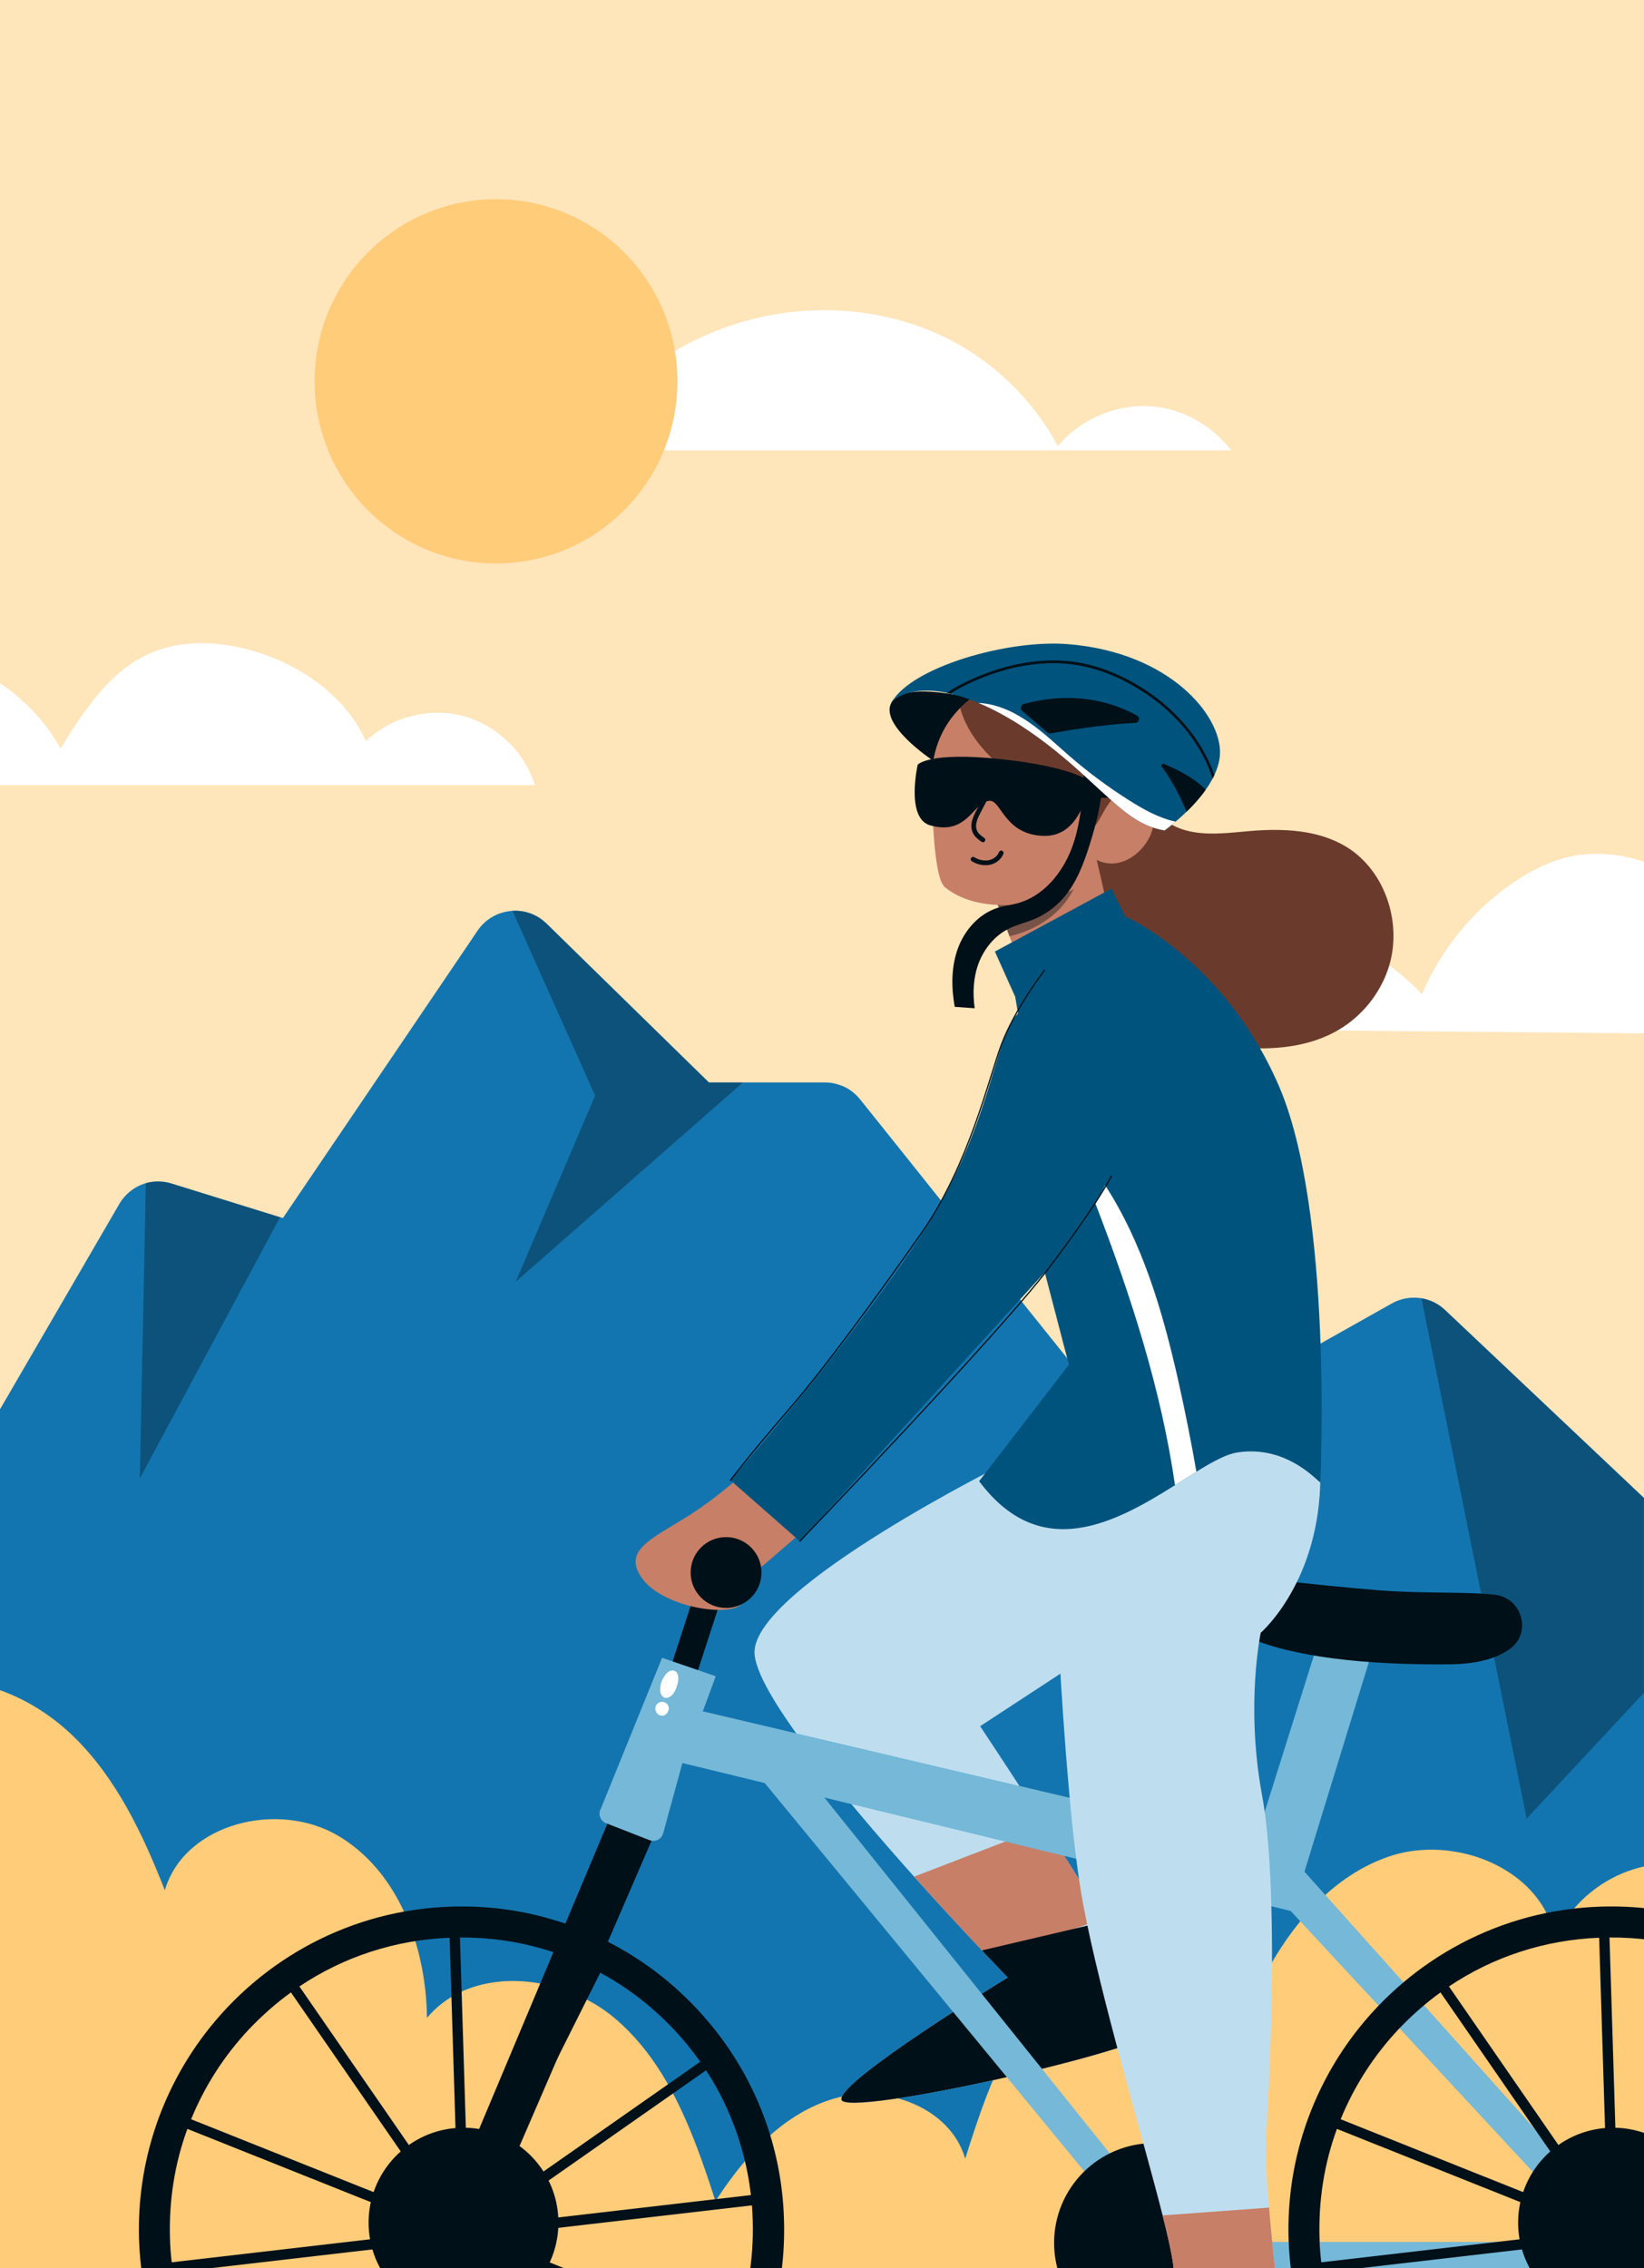 <svg width="580" height="800" viewBox="0 0 580 800" fill="none" xmlns="http://www.w3.org/2000/svg">
<rect x="0" y="0" width="580" height="800" fill="#333333" stroke="none"/>
<g clip-path="url(#clip0_408_6327)">
<rect width="580" height="803" fill="#FFE5BA"/>
<path d="M377 362.628L669.127 365.29C668.224 358.505 667.029 351.807 665.631 345.198C653.714 343.121 640.864 348.122 633.434 357.686C626.267 337.564 611.698 320.221 593.109 309.751C581.949 303.463 568.983 299.632 556.367 301.679C547.83 303.054 539.905 307.061 532.854 312.003C519.13 321.625 508.204 335.225 501.648 350.667C485.244 332.944 460.39 323.468 436.41 325.778C412.401 328.059 389.82 342.098 377.029 362.599L377 362.628Z" fill="white"/>
<path d="M-34 276.906H188.723C185.11 265.266 175.291 255.761 163.607 252.602C151.631 249.356 138.083 252.807 129.079 261.406C122.028 245.671 106.644 234.879 90.211 229.849C77.915 226.135 64.279 225.316 52.595 230.58C38.493 236.926 29.518 250.848 21.36 264.008C13.726 250.117 0.848 239.588 -13.837 233.475C-21.704 247.28 -28.493 261.786 -34 276.877V276.906Z" fill="white"/>
<path d="M200 158.822H434.348C428.055 150.604 418.498 144.843 408.212 143.527C395.246 141.86 381.581 147.241 373.219 157.331C365.906 143.731 355.038 132.091 342.042 123.815C317.393 108.139 285.488 105.448 257.837 114.807C234.527 122.674 214.335 138.701 200.029 158.822H200Z" fill="white"/>
<path d="M6.10352e-05 496.955V803H580L580 528.336L509.78 462.006C507.42 459.783 504.535 458.409 501.505 457.911C498.009 457.297 494.308 457.911 491.045 459.725L447.951 483.97L429.012 494.615L411.006 504.764L401.391 510.174L370.797 471.949L368.728 469.376L363.221 462.503L358.88 457.092L334.521 426.618L332.394 423.956L322.517 411.585L310.017 395.968L303.432 387.75C302.849 387.048 302.267 386.404 301.567 385.79C300.897 385.176 300.169 384.62 299.411 384.152C298.217 383.421 296.905 382.836 295.565 382.485C294.108 381.988 292.564 381.783 291.02 381.783H250.112L205.765 338.411L192.799 325.718C190.002 322.969 186.477 321.507 182.864 321.244C182.164 321.185 181.494 321.185 180.795 321.244C180.562 321.244 180.387 321.244 180.154 321.332C175.667 321.741 171.296 324.11 168.499 328.234L161.594 338.441L99.823 429.601L98.891 429.338L60.547 417.435C57.516 416.499 54.428 416.499 51.543 417.288C47.668 418.4 44.259 420.944 42.103 424.629L0.087 496.926L6.10352e-05 496.955Z" fill="#1375AF"/>
<g opacity="0.34">
<path d="M49.329 521.463L98.804 429.338L60.459 417.435C57.429 416.499 54.341 416.499 51.456 417.289L49.329 521.434V521.463Z" fill="#001018"/>
<path d="M209.931 386.492L181.931 452.091L262.086 381.813H250.111L192.77 325.748C189.419 322.472 185.048 321.01 180.794 321.244L209.99 386.492H209.931Z" fill="#001018"/>
<path d="M501.476 457.912L538.596 641.432L579.971 597.065V528.336L509.751 462.006C507.391 459.783 504.506 458.409 501.476 457.912Z" fill="#001018"/>
</g>
<path d="M6.10352e-05 596.161V802.347H580V658.309C577.407 658.894 574.843 659.713 572.366 660.737C561.877 665.153 553.019 673.488 548.62 684.104C546.93 673.459 540.141 665.036 531.079 659.567C519.162 652.314 503.253 650.237 489.85 654.858C467.677 662.55 452.38 682.788 442.415 704.284C441.774 705.63 441.162 707.004 440.58 708.379C440.055 706.975 439.443 705.63 438.715 704.372C435.219 698.026 429.449 693.142 422.719 690.1C421.466 689.486 420.155 688.989 418.814 688.55C417.969 688.257 417.125 687.994 416.25 687.789C415.901 687.702 415.551 687.585 415.172 687.555C414.648 687.409 414.123 687.321 413.599 687.205C411.006 686.707 408.296 686.444 405.645 686.444C405.353 686.444 405.062 686.444 404.77 686.444C403.051 686.444 401.274 686.649 399.584 686.912C397.224 687.292 394.922 687.848 392.679 688.608C392.475 688.608 392.329 688.696 392.125 688.784C378.897 693.258 367.767 703.495 359.987 715.281C356.432 720.721 353.431 726.511 350.838 732.507C350.488 733.326 350.139 734.145 349.76 734.993C349.235 736.309 348.682 737.654 348.157 739.029C345.331 746.34 342.884 753.915 340.523 761.402C335.308 743.24 312.377 734.905 294.312 740.169C276.918 745.229 263.719 759.355 253.637 774.504C253.2 775.119 252.821 775.733 252.413 776.347C251.714 774.212 251.015 772.048 250.316 769.913C248.509 764.531 246.615 759.15 244.517 753.886C238.195 738.005 230.007 723.06 217.187 712.093C212.554 708.116 207.105 704.928 201.278 702.676C194.023 699.81 186.156 698.406 178.639 698.757C177.765 698.757 176.92 698.845 176.075 698.962C166.255 699.927 157.136 703.963 150.638 711.713C150.58 706.799 150.172 701.828 149.356 696.944C149.123 695.306 148.802 693.668 148.424 692.059C148.191 690.86 147.899 689.661 147.608 688.491C145.714 681.209 142.975 674.278 139.275 668.019C134.409 659.742 127.911 652.665 119.607 647.664C98.366 634.883 65.179 642.926 58.157 666.703C50.407 646.991 41.142 627.279 25.99 612.51C18.648 605.344 9.644 599.554 6.10352e-05 596.132V596.161Z" fill="#FFCC7A"/>
<path d="M234.234 595.435L248.068 552.796L257.112 555.708L242.933 599.304L234.234 595.435Z" fill="#001018"/>
<path d="M215.303 640.793L166.93 755.92L181.607 760.824L231.973 644.356L215.303 640.793Z" fill="#001018"/>
<path d="M389.859 677.724C401.356 696.763 410.285 713.007 409.059 715.765C405.801 722.929 298.155 747.064 296.852 740.551C295.549 734.039 355.561 697.491 355.561 697.491C355.561 697.491 353.032 694.886 348.855 690.481C348.127 689.676 347.322 688.833 346.441 687.914C340.386 681.478 331.802 672.284 322.489 661.902C297.044 633.438 266.195 596.163 266.195 582.754C266.195 559.922 355.561 515.598 355.561 515.598L399.248 483.609L436.459 549.502L345.789 608.843C345.789 608.843 356.328 624.627 368.782 644.088C375.489 654.546 382.77 666.078 389.284 676.804L389.859 677.724Z" fill="#BEDEEF"/>
<path d="M389.284 676.804L348.855 690.481C342.762 684.045 333.104 673.739 322.489 661.902L368.782 644.088C375.488 654.546 382.77 666.078 389.284 676.804Z" fill="#C77F67"/>
<path d="M409.058 715.765C405.801 722.929 298.155 747.064 296.852 740.551C295.549 734.039 355.561 697.491 355.561 697.491C355.561 697.491 353.032 694.886 348.855 690.481C348.127 689.676 347.322 688.834 346.44 687.914L389.859 677.724C401.356 696.764 410.285 713.007 409.058 715.765Z" fill="#001018"/>
<path d="M457.957 667.495L483.403 584.708L464.51 580.801L439.065 661.634L457.957 667.495Z" fill="#75B8D8"/>
<path d="M434.811 555.363C434.811 555.363 461.866 558.964 486.66 560.918C502.257 562.144 517.203 561.301 527.435 562.489C536.977 563.561 540.503 575.859 532.762 581.528C528.623 584.555 522.07 586.892 511.761 587.007C481.755 587.351 455.658 584.402 439.678 577.238C431.477 573.56 423.659 567.584 417.949 562.604C414.73 559.807 416.876 554.482 421.168 554.712L434.811 555.401V555.363Z" fill="#001018"/>
<path d="M211.816 638.342L233.583 584.708L252.514 591.221L247.953 603.595L452.784 651.865L577.943 791.656C581.354 795.449 578.403 801.463 573.306 801.08L455.351 674.008L240.749 621.83L233.966 646.616C233.391 648.685 231.168 649.834 229.137 649.03L213.808 643.054C211.931 642.326 211.011 640.18 211.777 638.303L211.816 638.342Z" fill="#75B8D8"/>
<path d="M576.678 790.737H405.763V801.808H571.428C577.138 801.808 580.319 795.142 576.678 790.737Z" fill="#75B8D8"/>
<path d="M262.937 620.566L411.664 801.195L420.785 795.985L277.959 617.961L265.543 620.566" fill="#75B8D8"/>
<path d="M407.104 826.288C426.554 826.288 442.322 810.526 442.322 791.082C442.322 771.638 426.554 755.875 407.104 755.875C387.654 755.875 371.886 771.638 371.886 791.082C371.886 810.526 387.654 826.288 407.104 826.288Z" fill="#001018"/>
<path d="M634.683 701.905C627.602 697.23 619.062 692.149 609.684 687.852L608.414 691.419C610.332 692.203 612.251 693.095 614.062 694.041C615.197 694.581 616.224 695.122 617.278 695.743C623.71 699.176 629.791 703.365 635.44 708.256C636.385 709.067 637.331 709.932 638.25 710.797C637.169 707.797 635.953 704.824 634.629 701.905H634.683ZM682.14 782.767C681.384 756.822 671.898 733.147 656.601 714.445C656.141 713.878 655.709 713.364 655.223 712.824C652.898 710.067 650.466 707.419 647.871 704.932C642.007 699.149 635.494 694.014 628.44 689.635C623.224 686.392 617.738 683.555 612.035 681.149C608.197 679.501 604.279 678.122 600.225 676.96C589.036 673.663 577.199 672.096 564.875 672.474C529.255 673.555 497.932 691.014 477.851 717.337C462.582 737.39 453.798 762.66 454.609 789.794C454.771 794.469 455.177 799.09 455.879 803.658C457.393 813.766 460.258 823.522 464.365 832.711C470.419 846.305 479.176 858.737 490.391 869.25C491.608 870.385 492.878 871.52 494.121 872.601C494.932 873.304 495.77 874.006 496.607 874.682C498.175 875.979 499.742 877.195 501.364 878.358C521.742 893.276 546.281 900.897 571.875 900.113C576.091 899.978 580.226 899.627 584.334 899.059C609.954 895.492 633.386 883.411 651.331 864.304C654.844 860.547 658.06 856.629 661.006 852.521C675.492 832.332 682.951 808.063 682.14 782.821V782.767ZM664.249 823.738C663.844 824.927 663.357 826.008 662.844 827.116C659.412 835.197 654.871 842.791 649.331 849.818C647.466 852.223 645.466 854.548 643.331 856.818C638.683 861.764 633.602 866.223 628.197 870.088C627.197 870.79 626.197 871.493 625.17 872.142C610.657 881.79 593.928 887.6 576.226 888.898C575.523 888.979 574.82 889.006 574.091 889.06C573.226 889.141 572.361 889.168 571.496 889.195C571.145 889.195 570.794 889.195 570.442 889.195C554.578 889.546 539.146 886.303 525.12 879.763C524.012 879.276 522.931 878.763 521.85 878.168C518.579 876.52 515.417 874.709 512.336 872.682C507.256 869.358 502.418 865.574 497.878 861.277C493.553 857.223 489.608 852.872 486.175 848.224C485.419 847.224 484.716 846.278 484.04 845.251C475.5 833.17 469.771 819.441 467.176 804.82C466.987 803.739 466.798 802.658 466.636 801.577C466.419 800.388 466.257 799.199 466.149 797.955C465.798 795.145 465.582 792.307 465.528 789.442C465.122 776.091 467.203 763.038 471.662 750.876C472.095 749.714 472.5 748.606 472.987 747.471C477.716 735.877 484.581 725.121 493.391 715.743C497.986 710.932 502.931 706.527 508.229 702.716C509.201 701.986 510.174 701.311 511.228 700.608C526.768 690.176 544.984 684.203 564.172 683.447C564.497 683.393 564.875 683.366 565.199 683.366C566.091 683.311 566.929 683.311 567.821 683.366C577.685 683.284 587.387 684.609 596.603 687.257C600.009 688.203 603.252 689.284 606.468 690.608C607.116 690.825 607.819 691.149 608.414 691.419C610.332 692.203 612.251 693.095 614.062 694.041C615.197 694.581 616.224 695.122 617.278 695.743C623.71 699.176 629.791 703.365 635.44 708.256C636.385 709.067 637.331 709.932 638.25 710.797C638.439 710.959 638.602 711.121 638.791 711.283C640.385 712.797 641.953 714.337 643.439 715.932C646.763 719.472 649.79 723.202 652.547 727.093C653.25 728.093 653.952 729.093 654.574 730.12C657.493 734.499 660.006 739.12 662.141 743.931C666.438 753.417 669.249 763.605 670.465 774.119C670.627 775.335 670.708 776.524 670.844 777.74C670.979 779.497 671.06 781.307 671.114 783.064C671.546 797.199 669.168 810.928 664.141 823.684L664.249 823.738ZM634.683 701.932C627.602 697.257 619.062 692.176 609.684 687.879L608.414 691.446C610.332 692.23 612.251 693.122 614.062 694.068C615.197 694.608 616.224 695.149 617.278 695.77C623.71 699.203 629.791 703.392 635.44 708.283C636.385 709.094 637.331 709.959 638.25 710.824C637.169 707.824 635.953 704.851 634.629 701.932H634.683Z" fill="#001018"/>
<path d="M602.549 782.902C603.117 801.387 588.604 816.846 570.118 817.414C551.632 817.981 536.173 803.468 535.606 784.983C535.038 766.497 549.551 751.038 568.037 750.471C586.523 749.903 601.981 764.416 602.549 782.902Z" fill="#001018"/>
<path d="M567.753 680.942L564.106 681.055L570.706 894.62L574.353 894.507L567.753 680.942Z" fill="#001018"/>
<path d="M615.391 691.524L519.686 882.559L522.948 884.193L618.653 693.158L615.391 691.524Z" fill="#001018"/>
<path d="M655.629 725.074L480.582 847.598L482.674 850.587L657.721 728.063L655.629 725.074Z" fill="#001018"/>
<path d="M675.044 773.683L462.802 798.316L463.222 801.94L675.465 777.307L675.044 773.683Z" fill="#001018"/>
<path d="M470.633 746.536L469.281 749.925L667.723 829.135L669.075 825.747L470.633 746.536Z" fill="#001018"/>
<path d="M509.964 698.869L506.962 700.943L628.383 876.756L631.386 874.683L509.964 698.869Z" fill="#001018"/>
<path d="M229.125 701.905C222.045 697.23 213.504 692.149 204.126 687.852L202.856 691.419C204.775 692.203 206.694 693.095 208.505 694.041C209.64 694.581 210.667 695.122 211.721 695.743C218.153 699.176 224.234 703.365 229.882 708.256C230.828 709.067 231.774 709.932 232.693 710.797C231.612 707.797 230.396 704.824 229.071 701.905H229.125ZM276.583 782.767C275.826 756.822 266.34 733.147 251.043 714.445C250.584 713.878 250.152 713.364 249.665 712.824C247.341 710.067 244.908 707.419 242.314 704.932C236.449 699.149 229.936 694.014 222.882 689.635C217.666 686.392 212.18 683.555 206.478 681.149C202.64 679.501 198.721 678.122 194.667 676.96C183.479 673.663 171.641 672.096 159.317 672.474C123.697 673.555 92.374 691.014 72.294 717.337C57.024 737.39 48.241 762.66 49.052 789.794C49.214 794.469 49.619 799.09 50.322 803.658C51.835 813.766 54.7 823.522 58.808 832.711C64.862 846.305 73.618 858.737 84.834 869.25C86.05 870.385 87.32 871.52 88.564 872.601C89.374 873.304 90.212 874.006 91.05 874.682C92.617 875.979 94.185 877.195 95.806 878.358C116.184 893.276 140.724 900.897 166.317 900.113C170.533 899.978 174.668 899.627 178.776 899.059C204.397 895.492 227.828 883.411 245.773 864.304C249.287 860.547 252.503 856.629 255.449 852.521C269.934 832.332 277.394 808.063 276.583 782.821V782.767ZM258.692 823.738C258.286 824.927 257.8 826.008 257.286 827.116C253.854 835.197 249.314 842.791 243.773 849.818C241.909 852.223 239.909 854.548 237.774 856.818C233.125 861.764 228.044 866.223 222.639 870.088C221.639 870.79 220.639 871.493 219.612 872.142C205.099 881.79 188.37 887.6 170.668 888.898C169.966 888.979 169.263 889.006 168.533 889.06C167.668 889.141 166.804 889.168 165.939 889.195C165.587 889.195 165.236 889.195 164.885 889.195C149.021 889.546 133.589 886.303 119.562 879.763C118.454 879.276 117.373 878.763 116.292 878.168C113.022 876.52 109.86 874.709 106.779 872.682C101.698 869.358 96.861 865.574 92.32 861.277C87.996 857.223 84.05 852.872 80.618 848.224C79.861 847.224 79.159 846.278 78.483 845.251C69.943 833.17 64.213 819.441 61.619 804.82C61.429 803.739 61.24 802.658 61.078 801.577C60.862 800.388 60.7 799.199 60.592 797.955C60.24 795.145 60.024 792.307 59.97 789.442C59.565 776.091 61.646 763.038 66.105 750.876C66.537 749.714 66.943 748.606 67.429 747.471C72.159 735.877 79.023 725.121 87.834 715.743C92.428 710.932 97.374 706.527 102.671 702.716C103.644 701.986 104.617 701.311 105.671 700.608C121.211 690.176 139.426 684.203 158.615 683.447C158.939 683.393 159.317 683.366 159.642 683.366C160.534 683.311 161.371 683.311 162.263 683.366C172.128 683.284 181.83 684.609 191.046 687.257C194.451 688.203 197.694 689.284 200.91 690.608C201.559 690.825 202.262 691.149 202.856 691.419C204.775 692.203 206.694 693.095 208.505 694.041C209.64 694.581 210.667 695.122 211.721 695.743C218.153 699.176 224.234 703.365 229.882 708.256C230.828 709.067 231.774 709.932 232.693 710.797C232.882 710.959 233.044 711.121 233.233 711.283C234.828 712.797 236.395 714.337 237.882 715.932C241.206 719.472 244.233 723.202 246.989 727.093C247.692 728.093 248.395 729.093 249.016 730.12C251.935 734.499 254.449 739.12 256.584 743.931C260.881 753.417 263.691 763.605 264.908 774.119C265.07 775.335 265.151 776.524 265.286 777.74C265.421 779.497 265.502 781.307 265.556 783.064C265.989 797.199 263.61 810.928 258.584 823.684L258.692 823.738ZM229.125 701.932C222.045 697.257 213.504 692.176 204.126 687.879L202.856 691.446C204.775 692.23 206.694 693.122 208.505 694.068C209.64 694.608 210.667 695.149 211.721 695.77C218.153 699.203 224.234 703.392 229.882 708.283C230.828 709.094 231.774 709.959 232.693 710.824C231.612 707.824 230.396 704.851 229.071 701.932H229.125Z" fill="#001018"/>
<path d="M196.992 782.902C197.559 801.387 183.046 816.846 164.561 817.414C146.075 817.981 130.616 803.468 130.049 784.983C129.481 766.497 143.994 751.038 162.48 750.471C180.965 749.903 196.424 764.416 196.992 782.902Z" fill="#001018"/>
<path d="M162.195 680.942L158.549 681.055L165.148 894.62L168.795 894.507L162.195 680.942Z" fill="#001018"/>
<path d="M209.834 691.524L114.129 882.559L117.391 884.193L213.096 693.158L209.834 691.524Z" fill="#001018"/>
<path d="M250.071 725.074L75.024 847.598L77.116 850.587L252.163 728.063L250.071 725.074Z" fill="#001018"/>
<path d="M269.487 773.683L57.244 798.316L57.665 801.94L269.907 777.307L269.487 773.683Z" fill="#001018"/>
<path d="M65.076 746.536L63.723 749.925L262.165 829.135L263.518 825.747L65.076 746.536Z" fill="#001018"/>
<path d="M104.406 698.869L101.404 700.943L222.826 876.756L225.828 874.683L104.406 698.869Z" fill="#001018"/>
<path d="M444.774 575.897C444.774 575.897 439.371 601.335 445.234 633.131C451.136 664.89 448.185 730.936 446.729 752.465C446.346 758.02 446.806 767.559 447.725 778.631C448.453 787.595 449.488 797.556 450.599 807.21C451.634 816.596 452.784 825.675 453.742 833.298C454.317 837.972 454.891 842.148 455.313 845.443C456.003 850.576 453.09 855.441 448.262 857.28C438.758 860.843 423.468 866.589 415.42 869.807C403.195 874.711 357.209 883.024 354.756 875.707C352.304 868.352 407.104 842.914 412.469 837.551C413.887 836.133 414.807 834.141 415.382 831.575C416.148 828.203 416.263 823.913 415.995 818.932C415.727 813.109 414.883 806.29 413.925 798.897C413.427 794.989 412.086 788.898 410.17 781.389C403.042 753.232 388.326 704.54 382.157 671.747C374.301 630.182 370.89 522.111 370.89 522.111L465.813 483.456V520.616C465.813 557.815 444.774 575.897 444.774 575.897Z" fill="#BEDEEF"/>
<path d="M415.381 831.574C416.148 828.203 416.263 823.912 415.995 818.932C415.726 813.109 414.883 806.29 413.925 798.896C413.427 794.989 412.086 788.898 410.17 781.389L447.725 778.631C448.453 787.595 449.488 797.556 450.599 807.21C451.634 816.595 452.784 825.675 453.742 833.298L415.381 831.574Z" fill="#C77F67"/>
<path d="M264.47 517.705C264.47 517.705 254.698 527.244 242.205 535.059C229.712 542.874 219.212 547.05 226.8 557.049C234.387 567.086 258.338 570.725 262.017 565.362C265.696 559.999 242.703 555.823 249.065 548.008C255.426 540.193 268.647 552.643 268.647 552.643L284.551 538.967L264.508 517.705H264.47Z" fill="#C77F67"/>
<path d="M328.966 268.119C328.966 268.119 309.728 255.4 314.633 247.585C319.539 239.77 344.946 246.78 344.946 246.78L328.966 268.119Z" fill="#001018"/>
<path d="M381.735 248.619C391.507 258.388 395.875 272.333 404.575 283.098C407.104 286.239 410.055 289.112 413.58 290.989C421.819 295.395 431.783 293.901 441.134 293.096C452.707 292.139 465.008 292.637 474.934 298.651C489.036 307.233 495.052 326.426 489.649 342.018C486.622 350.752 480.452 358.337 472.519 363.088C462.019 369.371 449.143 370.482 436.957 369.409C428.449 368.643 419.903 366.842 412.277 363.011C400.014 356.843 390.855 345.81 384.187 333.819C374.798 316.963 369.778 297.732 369.702 278.424C369.702 268.655 371.081 258.35 377.021 250.535" fill="#6A3B2C"/>
<path d="M392.158 326.005L360.39 341.635L356.136 330.219L350.464 315.086L349.621 312.788L386.065 299.571L392.158 326.005Z" fill="#C77F67"/>
<path opacity="0.4" d="M380.93 308.152C376.331 324.089 361.999 328.878 356.136 330.219L350.464 315.086L380.93 308.152Z" fill="#001018"/>
<path d="M393.078 273.98C393.078 276.815 392.733 279.573 392.082 282.178C391.469 284.745 390.587 287.159 389.476 289.419C388.863 296.889 384.264 310.183 379.052 313.439C371.311 318.266 346.747 323.859 333.373 312.941C328.467 308.918 328.812 273.98 328.812 273.98C328.812 264.441 332.606 255.821 338.738 249.73C344.524 243.945 352.304 240.421 360.926 240.421C378.669 240.421 393.078 255.438 393.078 273.98Z" fill="#C77F67"/>
<path fill-rule="evenodd" clip-rule="evenodd" d="M347.557 281.715C347.962 281.929 348.115 282.431 347.9 282.835C347.577 283.443 347.264 284.052 346.947 284.665L346.946 284.667C346.631 285.278 346.314 285.893 345.987 286.509C345.366 287.71 344.805 288.807 344.526 289.992C344.251 291.16 344.305 292.312 344.826 293.266C345.335 294.153 346.214 294.823 347.262 295.56C347.637 295.823 347.726 296.34 347.463 296.715C347.2 297.089 346.683 297.179 346.308 296.916C345.289 296.199 344.101 295.338 343.383 294.082L343.376 294.07L343.376 294.07C342.597 292.65 342.575 291.046 342.913 289.612C343.243 288.21 343.896 286.945 344.495 285.784C344.502 285.771 344.509 285.757 344.516 285.744L344.52 285.735L344.521 285.735C344.844 285.128 345.157 284.519 345.474 283.905L345.475 283.903C345.79 283.292 346.109 282.675 346.437 282.058C346.651 281.653 347.153 281.5 347.557 281.715Z" fill="#001018"/>
<path d="M385.452 288.193C385.452 288.193 396.45 273.635 404.651 282.83C412.852 291.986 398.29 310.221 386.18 302.866L385.452 288.193Z" fill="#C77F67"/>
<path d="M393.883 273.904C393.883 276.739 392.733 279.573 392.082 282.178C391.737 282.676 391.354 283.175 391.009 283.673C389.476 285.894 388.058 288.883 386.525 291.105C386.142 289.036 385.644 287.235 385.069 285.167C371.848 283.06 359.355 276.7 349.813 267.314C344.831 262.411 340.577 256.434 338.738 249.73C344.525 243.946 352.304 240.421 360.926 240.421C378.669 240.421 393.883 255.362 393.883 273.904Z" fill="#6A3B2C"/>
<path fill-rule="evenodd" clip-rule="evenodd" d="M353.52 300.068C353.947 300.232 354.161 300.711 353.997 301.139C353.186 303.256 351.151 304.681 349.001 305.067L348.986 305.07C346.846 305.412 344.657 304.854 342.869 303.773C342.478 303.537 342.352 303.027 342.589 302.635C342.826 302.244 343.335 302.118 343.727 302.355C345.233 303.265 347.026 303.703 348.716 303.435C350.395 303.13 351.882 302.027 352.449 300.546C352.613 300.118 353.092 299.905 353.52 300.068Z" fill="#001018"/>
<path d="M323.754 269.728C323.754 269.728 327.509 265.016 353.262 267.774C379.014 270.532 384.264 275.589 384.264 275.589C384.264 275.589 382.31 295.165 368.284 294.821C354.258 294.476 353.3 282.102 349.046 282.447C343.298 282.906 341.382 294.821 328.161 291.105C319.462 288.653 323.754 269.766 323.754 269.766V269.728Z" fill="#001018"/>
<path d="M383.229 275.13L403.425 277.581L403.195 281.719L380.93 281.106L383.229 275.13Z" fill="#001018"/>
<path opacity="0.73" d="M383.229 275.13L403.425 277.581L403.195 281.719L380.93 281.106L383.229 275.13Z" fill="#001018"/>
<path d="M382.425 271.797C381.926 281.144 381.352 290.683 378.018 299.418C374.645 308.152 367.977 316.159 358.933 318.611C356.634 319.224 354.296 319.492 352.035 320.181C345.406 322.25 340.309 327.997 337.933 334.547C335.557 341.06 335.595 348.301 336.822 355.12L343.873 355.618C343.106 350.254 343.375 344.699 345.291 339.643C347.245 334.586 350.886 330.104 355.676 327.652C358.512 326.196 361.693 325.468 364.643 324.281C368.59 322.672 372.154 320.105 374.99 316.925C379.742 311.562 382.31 304.666 384.456 297.847C387.215 289.036 389.514 279.88 388.824 270.686C386.678 271.222 384.609 271.222 382.501 271.758L382.425 271.797Z" fill="#001018"/>
<path d="M430.404 266.012C430.289 268.502 429.522 270.992 428.411 273.405C428.219 273.827 428.028 274.21 427.798 274.631C427.07 275.972 426.265 277.313 425.345 278.577C423.314 281.45 420.9 284.094 418.639 286.277C417.221 287.657 415.88 288.844 414.73 289.802C412.431 291.794 410.859 292.905 410.859 292.905C401.547 291.411 394.879 284.745 388.671 279.19C382.654 273.865 365.486 256.396 345.176 247.93C344.524 247.623 343.834 247.355 343.183 247.087C340.309 245.976 337.703 245.21 335.327 244.673C334.905 244.558 334.484 244.443 334.062 244.367C320.535 241.609 315.17 247.01 314.672 247.547C321.723 235.326 355.408 225.442 376.906 227.204C412.737 230.116 431.055 252.45 430.404 266.012Z" fill="#00537D"/>
<path d="M360.62 250.726L369.549 258.388C369.855 258.656 370.277 258.771 370.698 258.695C373.879 258.082 388.556 255.477 400.513 254.978C401.892 254.902 402.352 253.101 401.164 252.412C394.726 248.772 380.547 243.026 361.156 248.313C360.083 248.619 359.777 249.998 360.62 250.726Z" fill="#001018"/>
<path d="M428.411 273.406C428.219 273.827 428.028 274.21 427.798 274.632C423.736 261.798 413.887 250.037 400.244 242.145C393.96 238.467 387.598 236.016 381.39 234.828C365.793 231.84 351.077 236.667 341.42 241.264C339.466 242.222 337.358 243.294 335.327 244.673C334.906 244.559 334.484 244.444 334.062 244.367C336.362 242.758 338.776 241.494 340.999 240.421C350.771 235.747 365.755 230.844 381.582 233.87C387.905 235.096 394.343 237.586 400.743 241.302C414.232 249.156 424.081 260.725 428.411 273.406Z" fill="#001018"/>
<path d="M425.345 278.577C423.314 281.45 420.9 284.094 418.639 286.277C416.991 282.37 413.695 275.321 409.863 270.456C409.442 269.919 410.016 269.191 410.63 269.46C414.347 270.954 421.398 274.248 425.345 278.577Z" fill="#001018"/>
<path d="M414.73 289.802C412.431 291.794 410.859 292.905 410.859 292.905C401.547 291.411 394.879 284.745 388.671 279.19C382.655 273.865 365.486 256.396 345.176 247.93H345.367C351.691 248.274 357.63 251.033 362.842 254.634C368.054 258.197 372.653 262.602 377.404 266.74C383.919 272.371 390.855 277.543 398.137 282.14C403.31 285.435 408.752 288.499 414.73 289.802Z" fill="white"/>
<path d="M465.813 522.762C465.813 523.72 454.7 509.392 436.459 512.303C432.588 512.916 427.721 515.598 422.088 519.084C419.712 520.54 417.183 522.149 414.538 523.835C394.113 536.63 367.326 551.801 345.444 522.417L377.098 481.349L368.591 448.748L282.175 543.602L257.725 522.111C257.725 522.111 297.503 477.097 323.946 437.332C350.349 397.567 350.349 365.923 359.163 357.457L358.167 351.595L351.001 335.62L392.082 313.439L396.987 323.208C396.987 323.208 431.898 338.532 451.136 382.894C470.373 427.218 465.813 521.766 465.813 522.762Z" fill="#00537D"/>
<path d="M422.088 519.084C419.712 520.54 417.183 522.149 414.538 523.834C409.633 489.816 398.865 456.716 386.487 424.536C387.751 422.161 388.633 420.476 389.897 418.062C403.08 438.404 410.131 462.424 415.496 486.1C417.949 497.018 420.172 508.051 422.088 519.084Z" fill="white"/>
<path d="M368.591 342.133C368.591 342.133 358.167 355.503 353.262 368.528C348.931 380.098 341.842 410.898 325.21 434.727C308.578 458.517 290.299 483.303 277.576 497.976C264.853 512.648 257.687 522.111 257.687 522.111" stroke="#001018" stroke-width="0.42" stroke-linecap="round" stroke-linejoin="round"/>
<path d="M282.175 543.602C282.175 543.602 352.304 470.585 369.894 447.407C387.522 424.268 392.082 414.806 392.082 414.806" stroke="#001018" stroke-width="0.42" stroke-linecap="round" stroke-linejoin="round"/>
<path d="M256.154 567.124C263.054 567.124 268.647 561.533 268.647 554.635C268.647 547.738 263.054 542.146 256.154 542.146C249.255 542.146 243.661 547.738 243.661 554.635C243.661 561.533 249.255 567.124 256.154 567.124Z" fill="#001018"/>
<path d="M233.928 591.91C233.276 593.213 232.855 594.669 232.931 596.125C232.931 596.661 233.046 597.236 233.315 597.734C233.583 598.232 234.004 598.653 234.541 598.806C235.461 599.074 236.457 598.5 237.147 597.81C238.258 596.584 238.833 594.937 239.178 593.328C239.446 591.987 239.446 589.689 237.76 589.267C236.035 588.807 234.656 590.608 234.004 591.949L233.928 591.91Z" fill="white"/>
<path d="M231.245 603.059C231.36 603.863 231.896 604.629 232.663 604.936C233.429 605.281 234.349 605.166 234.962 604.629C235.269 604.399 235.499 604.055 235.652 603.71C235.805 603.365 235.959 602.982 235.959 602.561C235.959 601.794 235.537 600.99 234.847 600.607C233.046 599.572 230.938 600.952 231.245 603.02V603.059Z" fill="white"/>
<ellipse cx="175" cy="134.502" rx="64" ry="64.24" fill="#FFCC7A"/>
</g>
<defs>
<clipPath id="clip0_408_6327">
<rect width="580" height="803" fill="white"/>
</clipPath>
</defs>
</svg>

